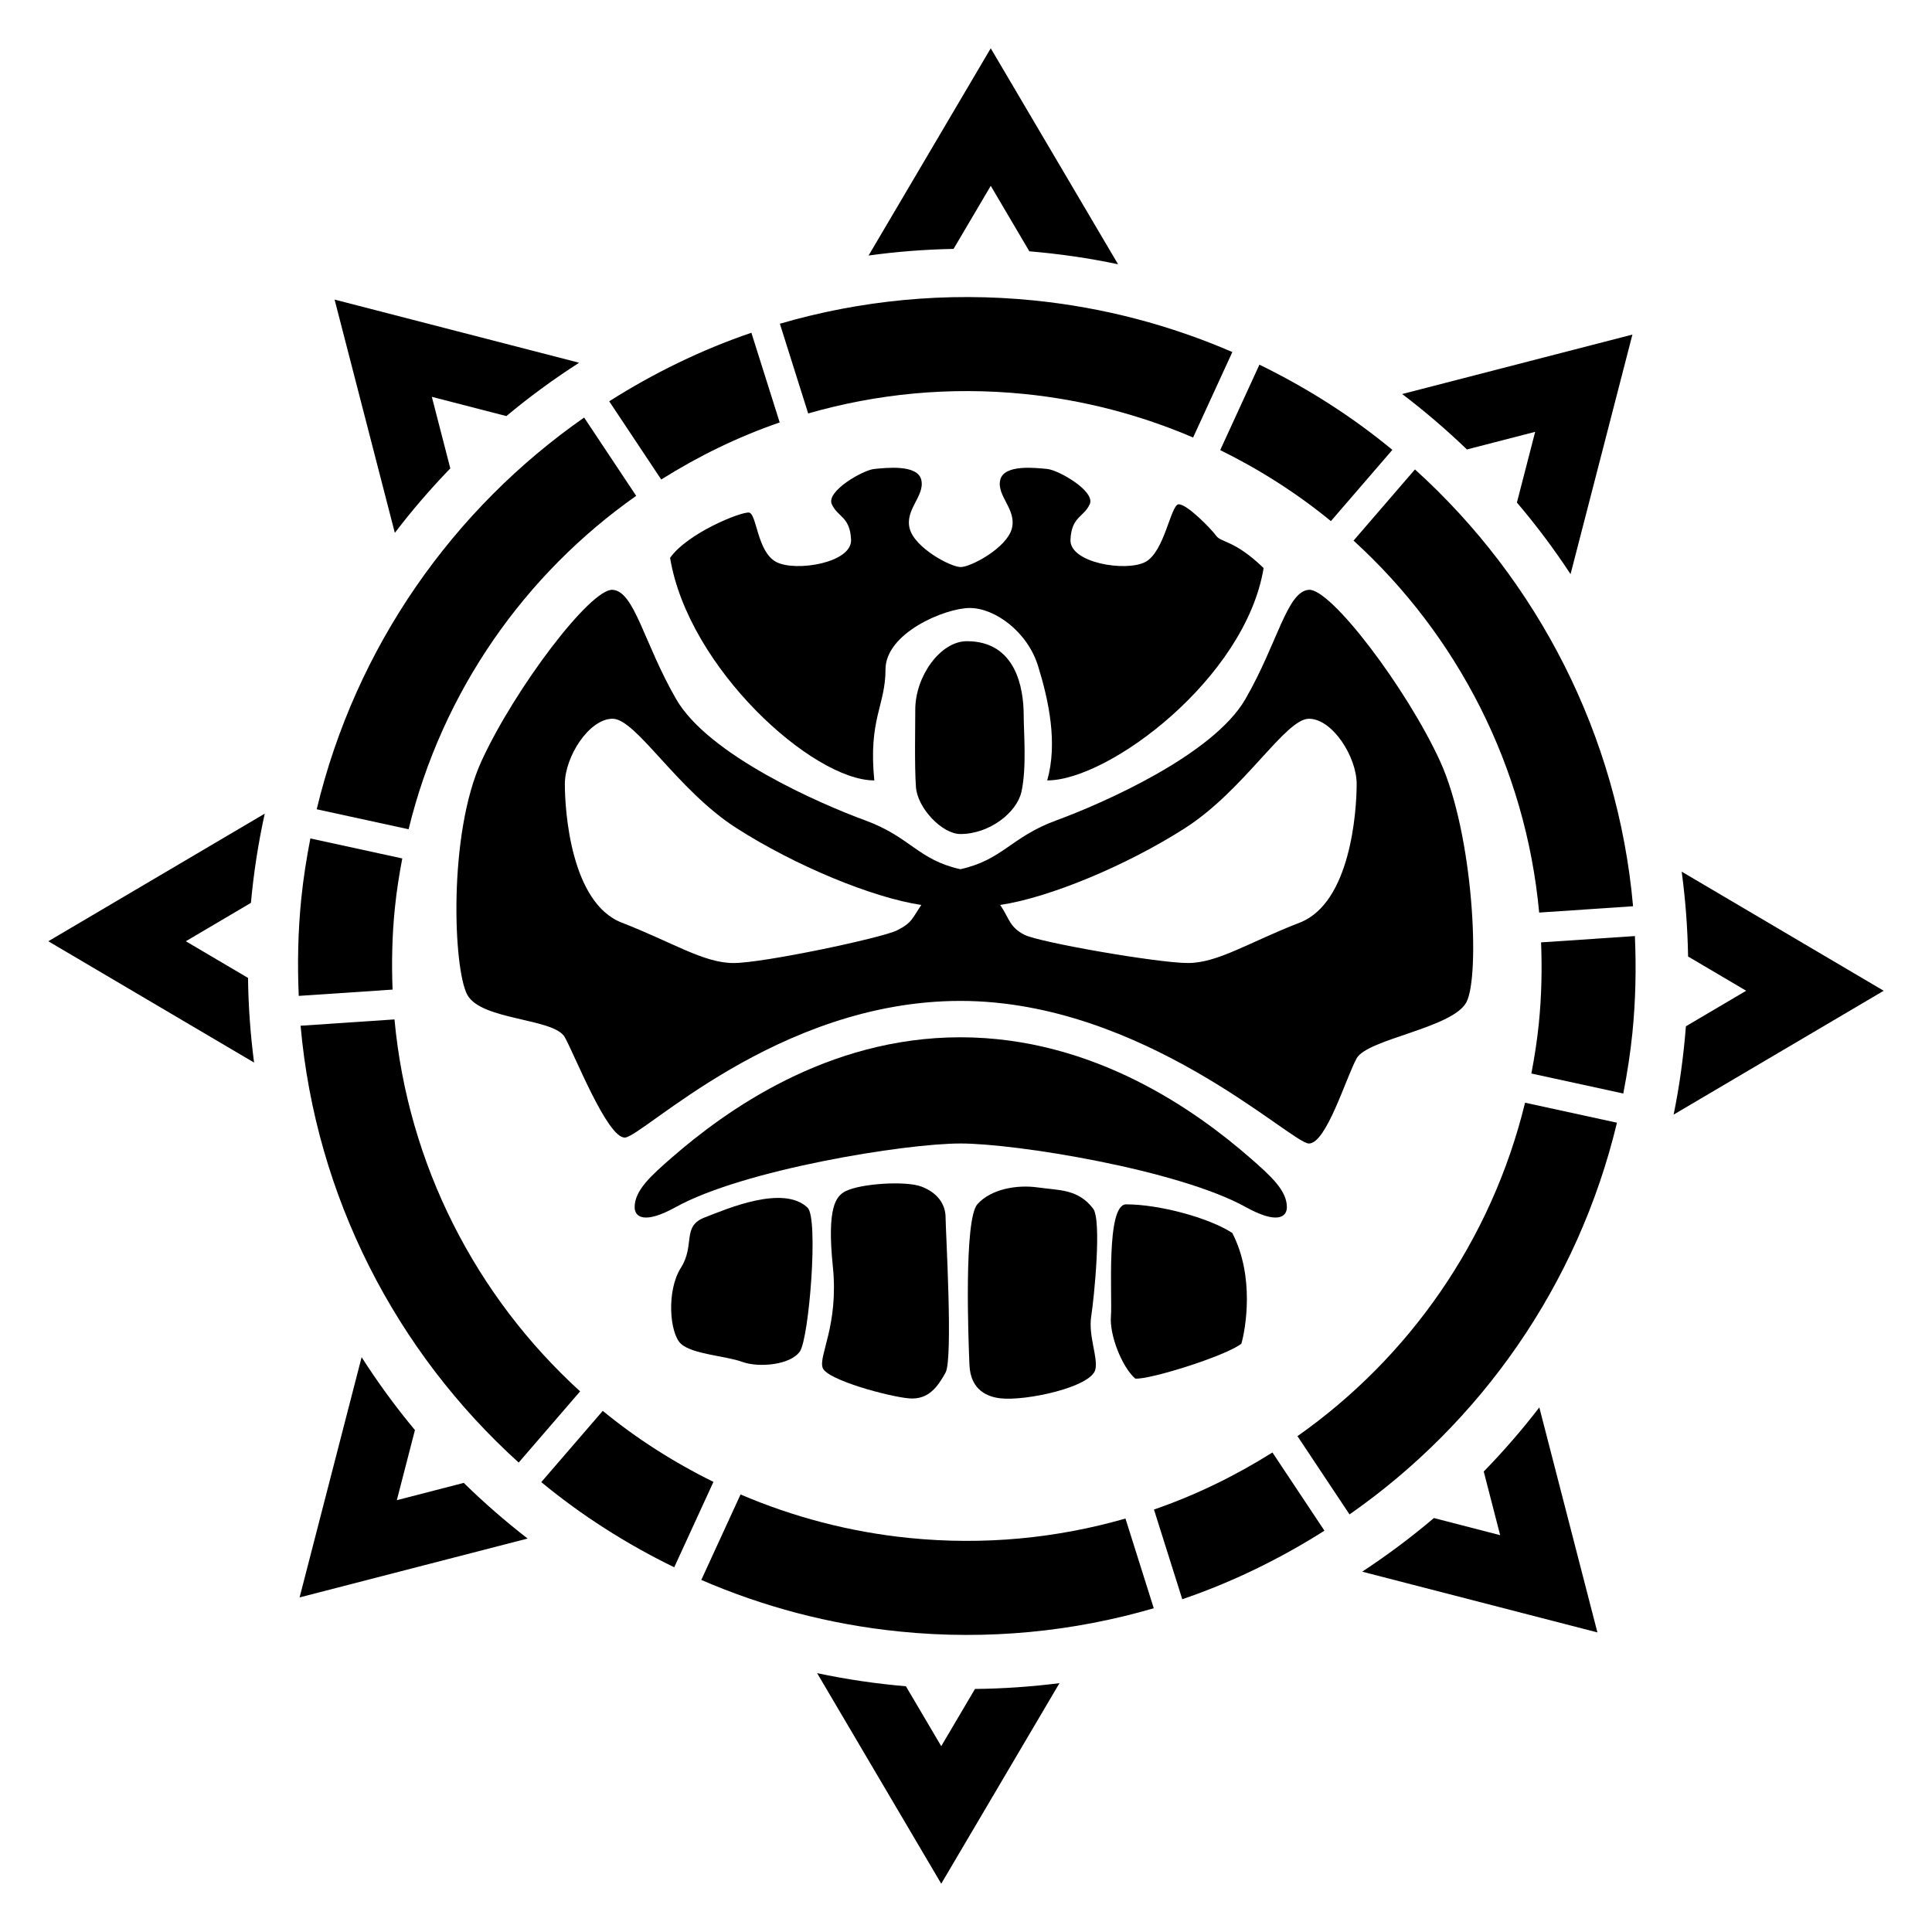 <!--
  SVG Music Logos
  Iron Maiden - Legacy Of The Beast - Loading v1.0.0
  https://github.com/tiagoporto/svg-music-logos
  Copyright (c) 2016-2018 Tiago Porto (http://tiagoporto.com)
-->
<svg xmlns="http://www.w3.org/2000/svg" class="iron-maiden--legacy-of-the-beast-loading" viewBox="0 0 200 200">
  <g class="iron-maiden__eddie">
    <path d="M94.818 81.47c-.157-2.198-.07-6.28-.07-8.008 0-3.44 2.588-7.085 5.34-7.085 5.063 0 5.886 4.808 5.886 7.713 0 1.727.32 5.348-.23 7.86-.47 2.154-3.303 4.388-6.324 4.388-1.885 0-4.445-2.67-4.602-4.868z"/>
    <path d="M99.42 118.374c-5.795 0-22.495 2.718-29.482 6.592-3.194 1.77-4.24 1.053-4.24 0 0-1.727 1.66-3.232 3.842-5.13 5.46-4.752 16.01-12.457 29.88-12.457s24.496 7.704 29.956 12.456c2.18 1.898 3.842 3.402 3.842 5.13 0 1.053-1.045 1.77-4.24 0-6.988-3.874-23.764-6.592-29.558-6.592z"/>
    <path d="M99.458 58.702c-1.057 0-4.763-1.99-5.286-3.978s1.57-3.35 1.204-5.025-3.716-1.257-4.868-1.153c-1.152.105-5.025 2.303-4.397 3.66s1.885 1.26 1.99 3.667c.105 2.408-5.758 3.35-7.746 2.303-1.99-1.047-2.008-5.008-2.82-5.113s-6.34 2.103-8.168 4.686c1.884 11.412 14.756 23.04 21.14 23.04-.627-6.386 1.16-7.72 1.16-11.49 0-3.768 6.164-6.358 8.728-6.358 2.565 0 5.96 2.418 7.07 6.02 1.1 3.558 2.042 7.955.943 11.828 6.386 0 20.518-10.573 22.402-21.983-3.037-2.93-4.398-2.617-4.92-3.35-.524-.733-3.09-3.35-3.9-3.245-.81.105-1.44 4.92-3.428 5.967-1.99 1.046-7.85.104-7.746-2.304.105-2.408 1.36-2.308 1.99-3.666s-3.246-3.557-4.398-3.66c-1.15-.106-4.5-.524-4.868 1.15s1.727 3.037 1.204 5.026-4.23 3.976-5.286 3.976z"/>
    <path d="M116.58 124.674c3.396 0 8.525 1.367 10.985 2.96 2.355 4.554 1.363 9.997.942 11.463-1.57 1.256-9.578 3.77-10.992 3.612-1.413-1.257-2.67-4.555-2.512-6.44s-.544-11.596 1.576-11.596z"/>
    <path d="M113.158 125.112c.903 1.174.118 9.118-.196 11.16-.314 2.04.723 4.244.43 5.496-.43 1.832-7.234 3.297-9.85 2.983-1.258-.15-3.07-.784-3.185-3.454s-.585-15.074.828-16.644c1.413-1.57 4.083-2.04 6.28-1.727 2.2.313 4.123.145 5.693 2.187z"/>
    <path d="M95.375 122.832c1.78.668 2.512 1.93 2.512 3.21s.785 14.626 0 16.04c-.785 1.412-1.727 2.844-3.77 2.678-2.04-.166-8.478-1.893-8.95-3.15-.47-1.256 1.676-4.39 1.048-10.513-.628-6.124.327-7.277 1.308-7.78 1.554-.796 6.21-1.1 7.852-.485z"/>
    <path d="M83.6 125.018c1.152 1.1.155 13.452-.787 14.865s-4.24 1.727-5.967 1.1c-1.727-.63-5.193-.786-6.365-1.885s-1.496-5.496 0-7.85c1.498-2.356.085-4.288 2.44-5.206 2.356-.92 8.17-3.42 10.68-1.024z"/>
    <path d="M149.077 78.8c-3.454-7.536-11.306-17.9-13.58-17.743-2.272.157-3.222 5.496-6.57 11.306-3.348 5.81-14.867 10.835-19.577 12.562s-5.534 4.083-9.93 5.056c-4.397-.972-5.144-3.328-9.854-5.055s-16.23-6.752-19.577-12.562c-3.35-5.81-4.3-11.15-6.572-11.306-2.274-.157-10.125 10.207-13.58 17.744-3.455 7.538-2.918 21.513-1.46 24.183 1.46 2.67 8.997 2.392 10.096 4.397 1.1 2.004 4.39 10.383 6.2 10.38 1.808-.003 15.784-14.148 34.745-14.148 18.96 0 34.268 14.76 36.077 14.763s3.843-6.812 4.943-8.816c1.1-2.005 9.892-3.122 11.352-5.79 1.46-2.672.74-17.432-2.715-24.97zM92.863 96.31c-1.57.784-13.83 3.383-16.924 3.383s-6.305-2.14-11.57-4.18-5.896-11.53-5.896-14.357c0-2.826 2.512-6.752 4.943-6.752 2.43 0 6.677 7.38 12.8 11.306 6.125 3.926 14.133 7.223 19.158 7.97-.942 1.378-.942 1.844-2.512 2.63zm41.68-.798c-5.263 2.04-8.473 4.18-11.567 4.18s-15.34-2.13-16.91-2.915c-1.57-.785-1.584-1.72-2.526-3.096 5.025-.747 13.033-4.045 19.157-7.97 6.124-3.926 10.37-11.306 12.8-11.306s4.944 3.926 4.944 6.752c0 2.827-.632 12.315-5.896 14.356z"/>
  </g>
  <g class="iron-maiden__ring">
    <path class="iron-maiden__ring-minor" d="M73.857 153.403c-4.117-2.025-7.965-4.485-11.46-7.35l-6.364 7.375c4.183 3.455 8.808 6.404 13.763 8.817l4.06-8.842z"/>
    <path class="iron-maiden__ring-minor" d="M130.375 37.752l-4.06 8.843c4.116 2.025 7.964 4.485 11.46 7.35l6.363-7.375c-4.183-3.456-8.808-6.404-13.763-8.818z"/>
    <path d="M159.334 94.468l9.72-.653c-1.57-17.7-9.882-33.742-22.578-45.22l-6.358 7.37c10.768 9.806 17.825 23.452 19.216 38.503z"/>
    <path d="M83.663 42.8c7.068-2.033 14.628-2.796 22.393-2.013 6.178.623 12.032 2.183 17.453 4.504l4.063-8.847c-6.373-2.756-13.262-4.61-20.54-5.342-9.124-.92-18.005-.007-26.3 2.41l2.93 9.29z"/>
    <path class="iron-maiden__ring-minor" d="M68.45 49.638c3.833-2.41 7.935-4.415 12.263-5.908l-2.93-9.285c-5.203 1.774-10.126 4.186-14.718 7.097l5.385 8.096z"/>
    <path d="M116.508 157.198c-7.068 2.032-14.628 2.795-22.393 2.012-6.178-.623-12.032-2.182-17.453-4.504l-4.064 8.848c6.373 2.756 13.263 4.61 20.54 5.342 9.124.92 18.005.007 26.3-2.41l-2.93-9.288z"/>
    <path class="iron-maiden__ring-minor" d="M131.72 150.36c-3.832 2.41-7.934 4.414-12.262 5.907l2.93 9.285c5.203-1.774 10.126-4.186 14.718-7.097l-5.385-8.096z"/>
    <path d="M42.298 85.844c3.49-14.32 12.064-26.427 23.56-34.515l-5.39-8.105C46.92 52.68 36.83 66.918 32.785 83.775l9.514 2.07z"/>
    <path d="M157.873 114.154c-3.49 14.32-12.064 26.427-23.56 34.515l5.39 8.103c13.548-9.456 23.64-23.693 27.684-40.55l-9.514-2.07z"/>
    <path class="iron-maiden__ring-minor" d="M158.528 111.13l9.514 2.07c.397-2.053.728-4.133.942-6.255.342-3.39.403-6.738.26-10.043l-9.713.652c.112 2.77.053 5.576-.233 8.414-.176 1.75-.448 3.466-.77 5.162z"/>
    <path class="iron-maiden__ring-minor" d="M40.64 102.443c-.11-2.77-.052-5.576.234-8.414.176-1.75.448-3.467.77-5.163l-9.515-2.07c-.398 2.053-.73 4.133-.943 6.255-.342 3.39-.403 6.738-.26 10.043l9.713-.652z"/>
    <path d="M40.837 105.53l-9.72.653c1.57 17.7 9.882 33.742 22.578 45.22l6.358-7.37c-10.768-9.807-17.825-23.452-19.216-38.503z"/>
  </g>
  <g class="iron-maiden__external">
    <path d="M98.713 25.765l3.85-6.528 3.995 6.778c3.12.263 6.186.707 9.184 1.342L102.562 5 89.915 26.452c2.884-.4 5.82-.628 8.798-.687z"/>
    <path d="M100.93 174.84l-3.493 5.923-3.656-6.2c-3.122-.268-6.192-.72-9.193-1.36L97.437 195l12.24-20.76c-2.87.362-5.785.57-8.747.6z"/>
    <path d="M174.088 90.234c.388 2.88.612 5.81.662 8.783l6.013 3.545-6.238 3.678c-.245 3.103-.658 6.158-1.272 9.143L195 102.563l-20.912-12.33z"/>
    <path d="M25.676 101.234l-6.44-3.796 6.74-3.974c.285-3.14.767-6.22 1.43-9.236L5 97.438l21.302 12.558c-.374-2.873-.59-5.795-.626-8.762z"/>
    <path d="M151.854 46.528l7.066-1.825-1.89 7.32c2 2.35 3.854 4.824 5.553 7.412l6.404-24.8-23.836 6.155c2.35 1.78 4.583 3.7 6.704 5.738z"/>
    <path d="M48.007 153.508l-6.927 1.79 1.874-7.258c-1.995-2.39-3.832-4.913-5.52-7.543l-6.42 24.867 23.603-6.095c-2.314-1.794-4.524-3.715-6.61-5.762z"/>
    <path d="M153.596 152.333l1.7 6.587-6.86-1.772c-2.355 2-4.834 3.852-7.426 5.55l24.354 6.29-6.015-23.293c-1.79 2.325-3.71 4.54-5.754 6.638z"/>
    <path d="M46.616 48.486l-1.912-7.406 7.716 1.993c2.386-1.995 4.905-3.834 7.53-5.523l-25.313-6.537 6.236 24.148c1.78-2.338 3.702-4.564 5.743-6.674z"/>
  </g>
</svg>
